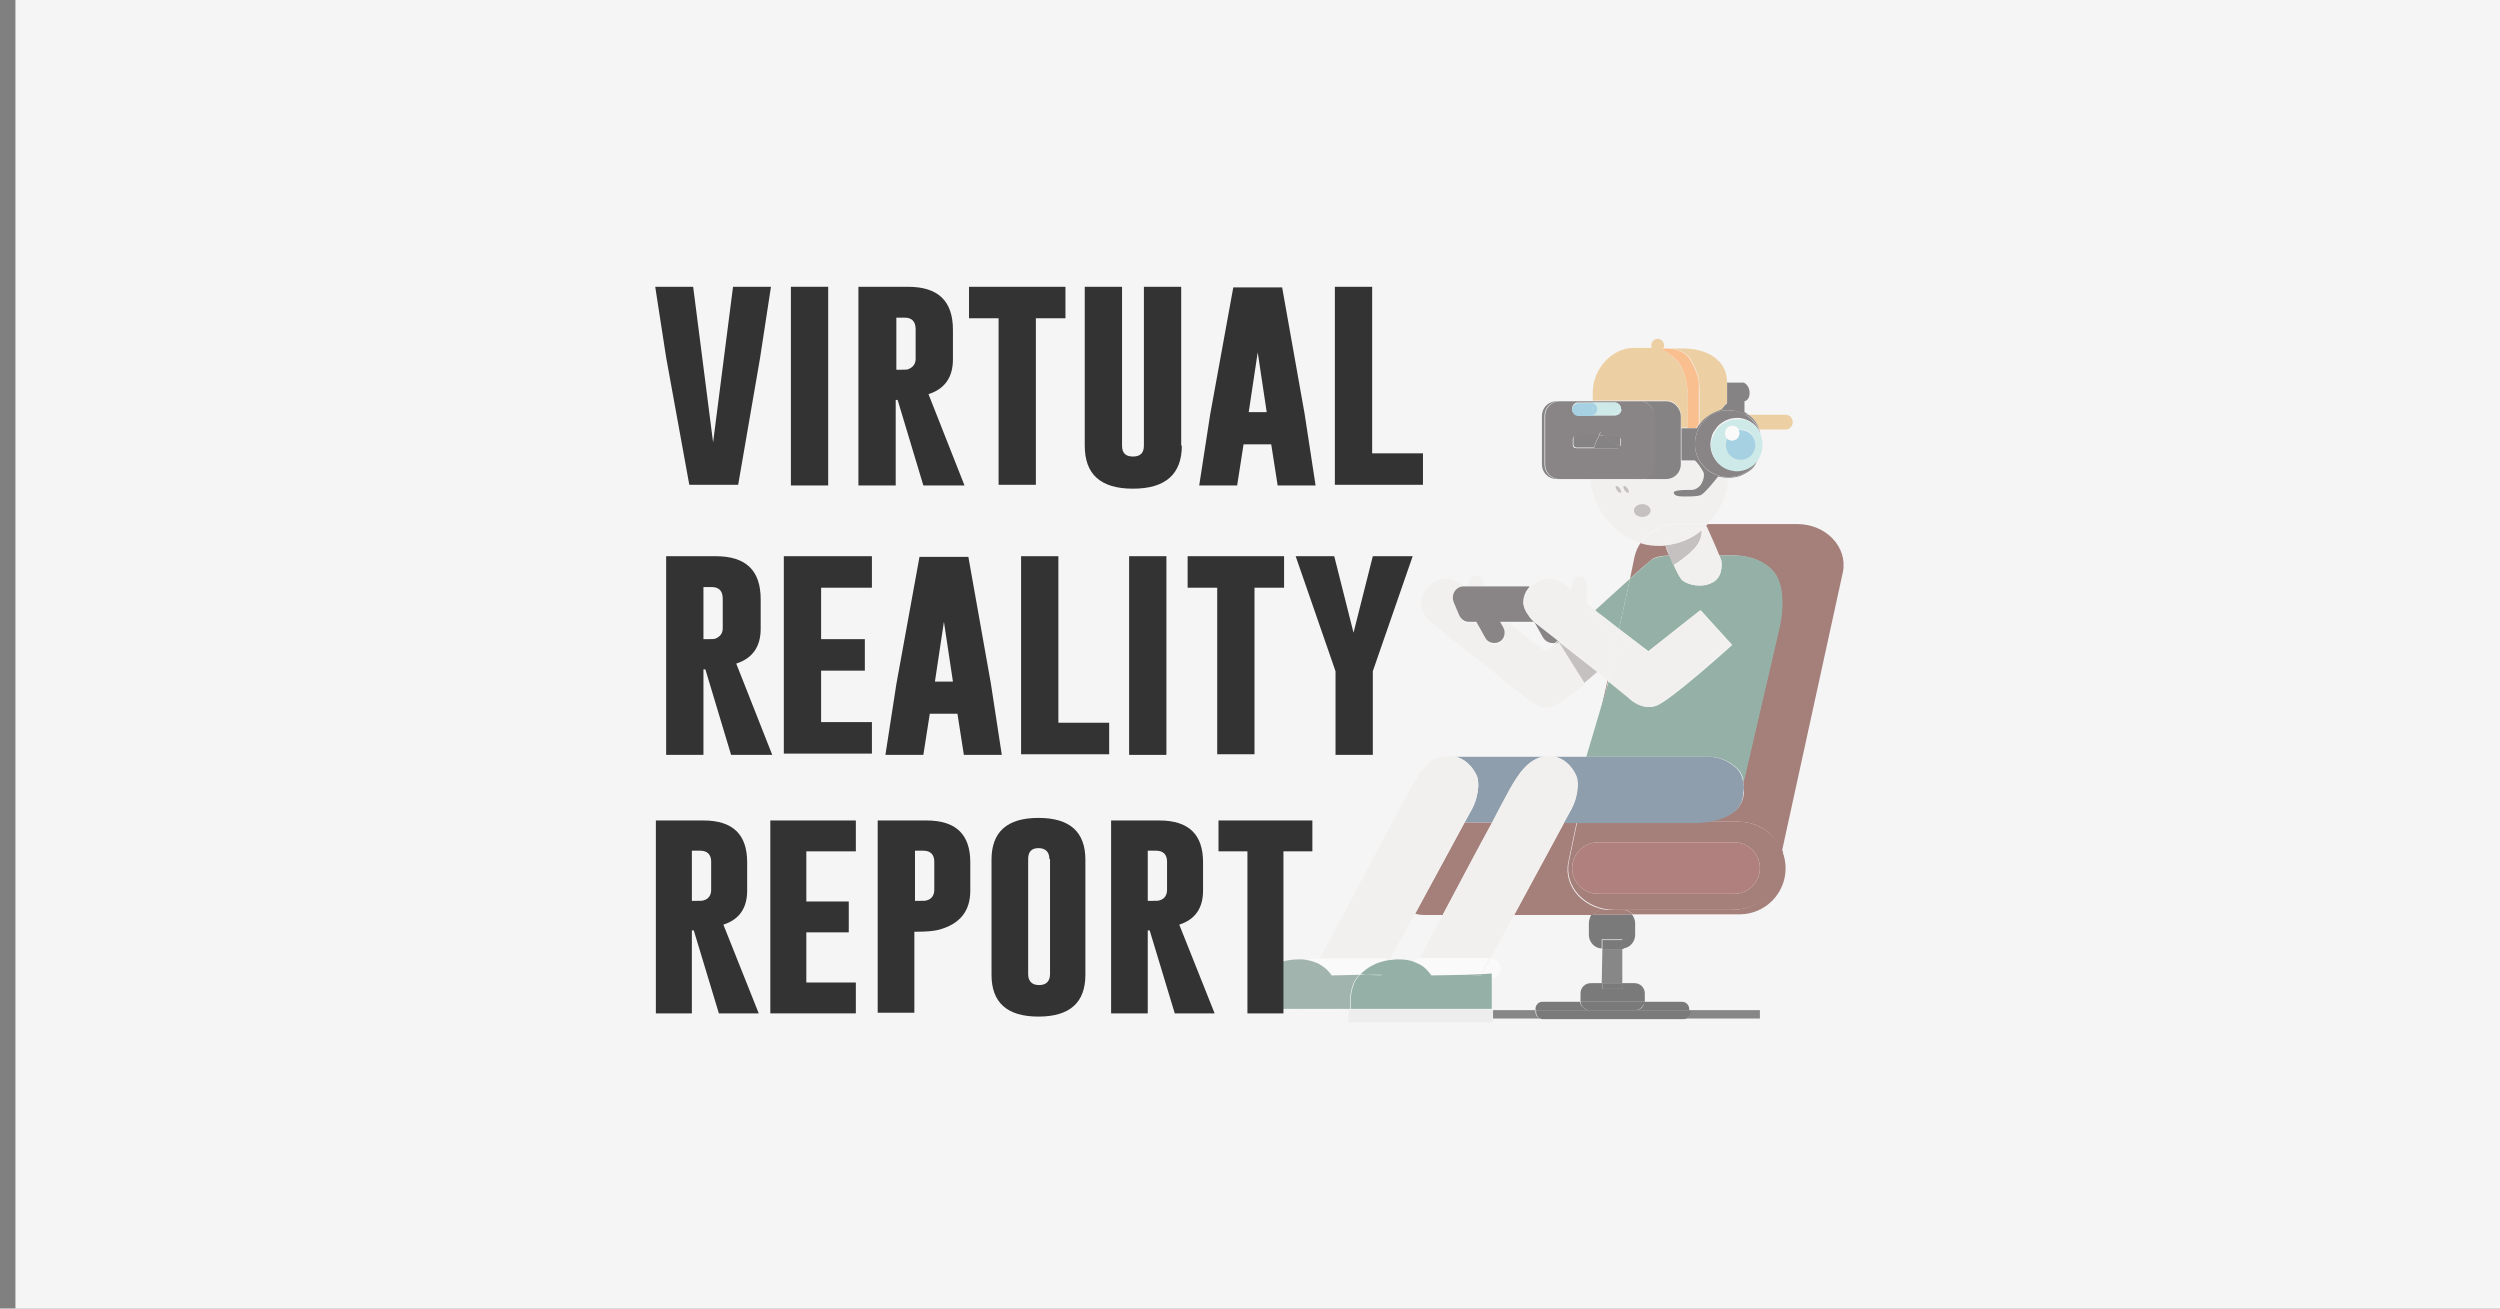 <?xml version="1.0" encoding="utf-8"?>
<!-- Generator: Adobe Illustrator 22.1.0, SVG Export Plug-In . SVG Version: 6.00 Build 0)  -->
<svg version="1.1" xmlns="http://www.w3.org/2000/svg" xmlns:xlink="http://www.w3.org/1999/xlink" x="0px" y="0px"
	 viewBox="0 0 388.8 203.5" style="enable-background:new 0 0 388.8 203.5;" xml:space="preserve">
<rect x="0" y="0" width="388.8" height="203.5" fill="#808080" stroke="none"/>
<style type="text/css">
	.st0{fill:#242628;}
	.st1{fill:none;}
	.st2{fill:#FAFAFA;}
	.st3{fill:#FFFFFF;}
	.st4{clip-path:url(#SVGID_2_);}
	.st5{clip-path:url(#SVGID_4_);fill:#EBEBEB;}
	.st6{clip-path:url(#SVGID_6_);}
	.st7{clip-path:url(#SVGID_8_);fill:#F5F5F5;}
	.st8{clip-path:url(#SVGID_10_);}
	.st9{clip-path:url(#SVGID_12_);fill:#F5F5F5;}
	.st10{clip-path:url(#SVGID_14_);}
	.st11{clip-path:url(#SVGID_16_);fill:#F5F5F5;}
	.st12{clip-path:url(#SVGID_18_);}
	.st13{clip-path:url(#SVGID_20_);fill:#F5F5F5;}
	.st14{clip-path:url(#SVGID_22_);}
	.st15{clip-path:url(#SVGID_24_);fill:#F5F5F5;}
	.st16{clip-path:url(#SVGID_26_);}
	.st17{clip-path:url(#SVGID_28_);enable-background:new    ;}
	.st18{clip-path:url(#SVGID_30_);}
	.st19{clip-path:url(#SVGID_32_);fill:#573F35;}
	.st20{opacity:9.750000e-02;clip-path:url(#SVGID_34_);enable-background:new    ;}
	.st21{clip-path:url(#SVGID_36_);}
	.st22{clip-path:url(#SVGID_38_);}
	.st23{clip-path:url(#SVGID_42_);}
	.st24{clip-path:url(#SVGID_44_);fill:#C0ABA2;}
	.st25{clip-path:url(#SVGID_46_);}
	.st26{clip-path:url(#SVGID_48_);enable-background:new    ;}
	.st27{clip-path:url(#SVGID_50_);}
	.st28{clip-path:url(#SVGID_52_);fill:#573F35;}
	.st29{opacity:9.750000e-02;clip-path:url(#SVGID_54_);enable-background:new    ;}
	.st30{clip-path:url(#SVGID_56_);}
	.st31{clip-path:url(#SVGID_58_);}
	.st32{clip-path:url(#SVGID_62_);}
	.st33{clip-path:url(#SVGID_64_);fill:#C0ABA2;}
	.st34{fill:#004598;}
	.st35{fill:#63AA98;}
	.st36{fill:#FFFFFF;stroke:#333333;stroke-width:0.582;stroke-miterlimit:10;}
	.st37{fill:none;stroke:#333333;stroke-width:1.177;stroke-linecap:round;stroke-linejoin:round;stroke-miterlimit:10;}
	.st38{fill:none;stroke:#333333;stroke-width:0.708;stroke-linecap:round;stroke-linejoin:round;}
	.st39{fill:none;stroke:#333333;stroke-width:0.354;stroke-linecap:round;stroke-linejoin:round;stroke-miterlimit:10;}
	.st40{fill:none;stroke:#333333;stroke-width:0.708;stroke-linecap:round;stroke-linejoin:round;stroke-miterlimit:10;}
	.st41{fill:none;stroke:#333333;stroke-width:0.177;stroke-linecap:round;stroke-linejoin:round;stroke-miterlimit:10;}
	.st42{fill:none;stroke:#333333;stroke-width:0.257;stroke-linecap:round;stroke-linejoin:round;stroke-miterlimit:10;}
	.st43{fill:#333333;}
	
		.st44{clip-path:url(#SVGID_66_);fill:none;stroke:#333333;stroke-width:0.258;stroke-linecap:round;stroke-linejoin:round;stroke-miterlimit:10;}
	
		.st45{clip-path:url(#SVGID_68_);fill:none;stroke:#333333;stroke-width:0.258;stroke-linecap:round;stroke-linejoin:round;stroke-miterlimit:10;}
	.st46{fill:#1A4698;}
	.st47{clip-path:url(#SVGID_70_);}
	.st48{clip-path:url(#SVGID_72_);enable-background:new    ;}
	.st49{clip-path:url(#SVGID_74_);}
	.st50{clip-path:url(#SVGID_76_);fill:#EADCD7;}
	.st51{opacity:9.750000e-02;clip-path:url(#SVGID_78_);enable-background:new    ;}
	.st52{clip-path:url(#SVGID_80_);}
	.st53{clip-path:url(#SVGID_82_);}
	.st54{clip-path:url(#SVGID_86_);}
	.st55{clip-path:url(#SVGID_88_);fill:#957C71;}
	.st56{fill:#F5F5F5;}
	.st57{fill:#FF5058;}
	.st58{fill:#1AA6C8;}
	.st59{fill:#F7CF6B;}
	.st60{fill:#DC3A65;}
	.st61{fill:#189358;}
	.st62{fill:#DD3B65;}
	.st63{fill:#FFFFFF;stroke:#000000;stroke-width:0.523;stroke-miterlimit:10;}
	.st64{fill:#1A1A1A;}
	.st65{fill:#560B01;}
	.st66{fill:#6A0B08;}
	.st67{fill:#366D59;}
	.st68{fill:#284763;}
	.st69{fill:#EEECE9;}
	.st70{fill:#958E8B;}
	.st71{fill:#161113;}
	.st72{fill:#1D1619;}
	.st73{fill:#E6AA54;}
	.st74{fill:#FE8A29;}
	.st75{fill:#4D7465;}
	.st76{fill:#A6DDDB;}
	.st77{fill:#55AED0;}
	.st78{fill:none;stroke:#333333;stroke-width:1.861;stroke-linecap:round;stroke-linejoin:round;stroke-miterlimit:10;}
	.st79{fill:#FFFFFF;stroke:#333333;stroke-width:2;stroke-miterlimit:10;}
	.st80{fill:none;stroke:#333333;stroke-width:0.56;stroke-linecap:round;stroke-linejoin:round;stroke-miterlimit:10;}
	.st81{fill:none;stroke:#333333;stroke-width:1.119;stroke-linecap:round;stroke-linejoin:round;stroke-miterlimit:10;}
	.st82{fill:none;stroke:#333333;stroke-width:0.407;stroke-linecap:round;stroke-linejoin:round;stroke-miterlimit:10;}
	
		.st83{clip-path:url(#SVGID_94_);fill:none;stroke:#333333;stroke-width:0.409;stroke-linecap:round;stroke-linejoin:round;stroke-miterlimit:10;}
	
		.st84{clip-path:url(#SVGID_96_);fill:none;stroke:#333333;stroke-width:0.409;stroke-linecap:round;stroke-linejoin:round;stroke-miterlimit:10;}
	.st85{fill:#242628;stroke:#333333;stroke-linecap:round;stroke-miterlimit:10;}
	.st86{fill:#76D0D1;stroke:#FAFAFA;stroke-width:7;stroke-miterlimit:10;}
	.st87{fill:#F70000;}
	.st88{opacity:0.5;}
	.st89{fill:#E5E5E5;}
	.st90{fill:#957C71;}
	.st91{fill:#EB6B36;}
	.st92{fill:#EC9369;}
	.st93{fill:#4F7645;}
	.st94{fill:#AD8454;}
	.st95{fill:#7E5426;}
	.st96{fill:#FFFFFF;stroke:#000000;stroke-width:0.553;stroke-miterlimit:10;}
	.st97{fill:#CE3556;}
	.st98{fill:#4FA9BB;}
	.st99{fill:#F1BD5A;}
	.st100{clip-path:url(#SVGID_100_);}
	.st101{clip-path:url(#SVGID_102_);}
	.st102{clip-path:url(#SVGID_104_);fill:#957C71;}
	.st103{clip-path:url(#SVGID_100_);fill:#957C71;}
	.st104{clip-path:url(#SVGID_106_);}
	.st105{clip-path:url(#SVGID_108_);}
	.st106{clip-path:url(#SVGID_110_);fill:#603F33;}
	.st107{clip-path:url(#SVGID_106_);fill:#603F33;}
	.st108{fill:#EA5D4E;}
	.st109{fill:#F9918A;}
	.st110{fill:#020202;}
	.st111{fill:#DB9B2C;}
	.st112{fill:#E5BB53;}
	.st113{fill:#F4D983;}
	.st114{fill:#E9BE5D;}
	.st115{clip-path:url(#SVGID_112_);}
	.st116{clip-path:url(#SVGID_114_);}
	.st117{clip-path:url(#SVGID_116_);}
	.st118{clip-path:url(#SVGID_118_);enable-background:new    ;}
	.st119{clip-path:url(#SVGID_120_);}
	.st120{clip-path:url(#SVGID_122_);fill:#EADCD7;}
	.st121{opacity:9.750000e-02;clip-path:url(#SVGID_124_);enable-background:new    ;}
	.st122{clip-path:url(#SVGID_126_);}
	.st123{clip-path:url(#SVGID_128_);}
	.st124{clip-path:url(#SVGID_132_);}
	.st125{clip-path:url(#SVGID_134_);fill:#957C71;}
</style>
<g id="레이어_2">
	<rect x="2.4" y="-7.6" class="st56" width="388.8" height="218.7"/>
</g>
<g id="레이어_1">
	<g>
		<g class="st88">
			<polyline class="st89" points="210.8,157.5 210.8,157 210.1,157 209.7,157 209.7,157.7 209.7,159 210.8,159 232.2,159 
				232.2,158.4 232.2,157.1 231.9,157.1 231.9,157 216.4,157 210.8,157 210.8,157.5 216.4,157.6 			"/>
			<path class="st1" d="M217.5,149.3c0.9,0,1.6,0.1,2.3,0.3c0.3-0.3,0.7-0.5,1.1-0.5h0c0.9-1.6,2.1-4,3.6-6.8h-2.5
				c-0.6,0-1.2-0.1-1.8-0.2l-4,7.3c0,0,0,0,0,0C216.6,149.3,217,149.3,217.5,149.3z"/>
			<path class="st1" d="M231.8,149.1h0.1c0.8,0,1.5,0.7,1.5,1.5c0,0.8-0.7,1.5-1.5,1.5v4.9h0.2v0.1h6.6v-0.2c0-0.6,0.5-1.1,1.1-1.1
				h5.9c0-0.1,0-0.2,0-0.3v-1c0-0.9,0.7-1.6,1.6-1.6h1.8v-5.3c-1.1,0-2-1-2-2.1v-1.8c0-0.5,0.2-1,0.5-1.4h-12.2L231.8,149.1z"/>
			<path class="st1" d="M240.1,99.3l-1.4-2.5h-4.1l5.8,4.4l1.5-1.2C241.2,100.2,240.4,100,240.1,99.3z"/>
			<path class="st64" d="M261.7,158.4h12v-1.3h-10.9v0.3C262.8,158,262.3,158.4,261.7,158.4z"/>
			<path class="st64" d="M238.8,157.4v-0.3h-6.6v1.3h7.7C239.3,158.4,238.8,158,238.8,157.4z"/>
			<path d="M254.5,157.1h8.2v-0.2c0-0.6-0.5-1.1-1.1-1.1h-5.9C255.7,156.5,255.2,157,254.5,157.1z"/>
			<path d="M238.8,156.9v0.2h8.2c-0.6-0.1-1.1-0.6-1.3-1.3h-5.9C239.3,155.8,238.8,156.3,238.8,156.9z"/>
			<path d="M254.2,157.1h-6.8c-0.1,0-0.2,0-0.3,0h-8.2v0.3c0,0.6,0.5,1.1,1.1,1.1h21.8c0.6,0,1.1-0.5,1.1-1.1v-0.3h-8.2
				C254.4,157.1,254.3,157.1,254.2,157.1z"/>
			<path class="st64" d="M249.2,147.6C249.2,147.6,249.2,147.6,249.2,147.6l-0.1,5.3h3.2v-5.3c0,0,0,0-0.1,0H249.2z"/>
			<path d="M249.2,153.8v-0.9h-1.8c-0.9,0-1.6,0.7-1.6,1.6v1c0,0.1,0,0.2,0,0.3h10c0-0.1,0-0.2,0-0.3v-1c0-0.9-0.7-1.6-1.6-1.6h-1.8
				v0.9H249.2z"/>
			<path d="M247,157.1h7.5c0.6-0.1,1.1-0.6,1.3-1.3h-10C245.9,156.5,246.4,157,247,157.1z"/>
			<path d="M254.2,157.1c0.1,0,0.2,0,0.3,0H247c0.1,0,0.2,0,0.3,0H254.2z"/>
			<rect x="249.2" y="152.9" width="3.2" height="0.9"/>
			<path d="M247.1,143.6v1.8c0,1.1,0.9,2.1,2,2.1v-1.4h3.2v1.4c1.1,0,2-1,2-2.1v-1.8c0-0.5-0.2-1-0.5-1.4h-6.3
				C247.3,142.6,247.1,143.1,247.1,143.6z"/>
			<path d="M249.2,146.2v1.4c0,0,0,0,0.1,0h3.1c0,0,0,0,0.1,0v-1.4H249.2z"/>
			<path class="st65" d="M259.6,86.4c-0.3-0.6-0.5-1.2-0.6-1.6c-0.3,0-0.6,0-0.9,0c-1,0-2-0.2-2.9-0.4c-0.5,0.6-0.8,1.4-1,2.2
				l-0.7,3.4c1.5-1.4,2.9-2.6,3.3-2.9C257.4,86.5,258.9,86.4,259.6,86.4z"/>
			<path class="st65" d="M271.1,121.6c0.1,0.4,0.1,0.9,0.1,1.5c0,4.8-7.2,4.7-7.2,4.7h6.4c3.1,0,5.7,1.9,6.7,4.7l9.5-43.5
				c0.8-3.9-2.6-7.5-7.1-7.5h-13.9c-0.1,0.1-0.2,0.2-0.3,0.3c0.4,0.9,1.4,3.3,2,4.6l1.5,0c0,0,4.1-0.4,6.7,2.2
				c2.7,2.7,1.2,8.9,1.2,8.9"/>
			<polygon class="st65" points="250.1,105.8 250,105.8 247.4,117.6 247.7,117.6 			"/>
			<path class="st65" d="M235.5,142.3h12.2c0.4-0.5,1-0.7,1.6-0.7h1.7c-4.5,0-7.9-3.6-7.1-7.5l1.3-6.2h-1.9L235.5,142.3z"/>
			<path class="st65" d="M224.4,142.3c2.5-4.7,5.5-10.4,7.7-14.4h-4.3l-7.7,14.2c0.6,0.2,1.2,0.2,1.8,0.2H224.4z"/>
			<path class="st65" d="M269.3,141.5h-16.9c0.6,0,1.2,0.3,1.6,0.7h16.5c4,0,7.2-3.2,7.2-7.2v0c0-0.9-0.2-1.8-0.5-2.6l-0.8,3.9
				C275.7,139.4,272.7,141.5,269.3,141.5z"/>
			<path class="st65" d="M252.3,141.5H251h-1.7c-0.6,0-1.2,0.3-1.6,0.7h6.3C253.5,141.8,253,141.5,252.3,141.5z"/>
			<path class="st65" d="M270.5,127.8h-6.4h-18.8l-1.3,6.2c-0.8,3.9,2.6,7.5,7.1,7.5h1.4h16.9c3.5,0,6.5-2.2,7.1-5.1l0.8-3.9
				C276.2,129.8,273.5,127.8,270.5,127.8z M269.7,139h-21.2c-2.2,0-4-1.8-4-4c0-2.2,1.8-4,4-4h21.2c2.2,0,4,1.8,4,4
				C273.7,137.2,271.9,139,269.7,139z"/>
			<path class="st66" d="M269.7,131h-21.2c-2.2,0-4,1.8-4,4c0,2.2,1.8,4,4,4h21.2c2.2,0,4-1.8,4-4C273.7,132.8,271.9,131,269.7,131z
				"/>
			<path class="st67" d="M249.6,96.1l2.2,1.7l1.7-7.8c-1.9,1.7-4.2,3.8-5.4,4.9l0.2,0.2"/>
			<path class="st67" d="M276.8,97.5c0,0,1.5-6.2-1.2-8.9c-2.7-2.7-6.7-2.2-6.7-2.2l-1.5,0c0.2,0.4,0.3,0.7,0.3,0.8
				c0.1,0.6,0.2,2.6-1.4,3.4c-1.6,0.8-3.6,0.4-4.6-0.3c-0.5-0.4-1.4-2.3-2-3.9c-0.8,0-2.2,0.2-2.9,0.7c-0.4,0.3-1.7,1.5-3.3,2.9
				l-1.7,7.8l4.6,3.5l8.1-6.4l4.9,5.4c0,0-9.7,8.8-11.9,9.5c-2.2,0.7-4.1-1.3-4.1-1.3l-3.2-2.6l-3.5,11.8h19c1.2,0,2.3,0.3,3.3,0.9
				c0.9,0.6,1.9,1.2,2.2,3"/>
			<g>
				<path class="st68" d="M229.6,120.5c0.3,0.5,0.3,1.2,0.3,1.9c-0.1,1.2-0.4,2.4-1,3.5l-1.1,2h4.3c1.4-2.6,2.4-4.5,2.7-5.1
					c1.3-2.4,2.8-4.7,5.4-5.1h-14.1C227.8,117.9,229,119.3,229.6,120.5z"/>
				<path class="st68" d="M271.1,121.6c-0.3-1.8-1.3-2.4-2.2-3c-1-0.6-2.1-0.9-3.3-0.9h-18h-0.2h-5.9c1.8,0.3,2.9,1.6,3.5,2.9
					c0.3,0.5,0.3,1.2,0.3,1.9c-0.1,1.2-0.4,2.4-1,3.5l-1.1,2h1.9h18.8c0,0,7.2,0,7.2-4.7C271.3,122.5,271.2,122.1,271.1,121.6z"/>
			</g>
			<path class="st69" d="M240.2,117.6h1.4C241.1,117.6,240.7,117.6,240.2,117.6z"/>
			<path class="st69" d="M245.1,120.5c-0.6-1.3-1.8-2.6-3.5-2.9h-1.4c-2.5,0.4-4,2.7-5.4,5.1c-0.3,0.6-1.4,2.5-2.7,5.1
				c-2.2,4-5.2,9.7-7.7,14.4c-1.5,2.7-2.7,5.2-3.6,6.8h11l3.7-6.8l7.8-14.4l1.1-2c0.6-1.1,0.9-2.2,1-3.5
				C245.4,121.8,245.4,121.1,245.1,120.5z"/>
			<path class="st69" d="M224.7,117.6h1.4C225.6,117.6,225.2,117.6,224.7,117.6z"/>
			<path class="st69" d="M229.6,120.5c-0.6-1.3-1.8-2.6-3.5-2.9h-1.4c-0.3,0-0.7,0.1-1,0.2c-2,0.7-3.2,2.8-4.4,4.9
				c-1.1,2-10.7,20.1-14,26.3h9.9c0.3,0,0.6,0.1,0.9,0.3l4-7.3l7.7-14.2l1.1-2c0.6-1.1,0.9-2.2,1-3.5
				C229.9,121.8,229.9,121.1,229.6,120.5z"/>
			<path class="st3" d="M231.9,151.5v0.6c0.8,0,1.5-0.7,1.5-1.5c0-0.8-0.7-1.5-1.5-1.5h-0.1l-1.3,2.5L231.9,151.5z"/>
			<path class="st3" d="M228,151.6l-5.6-0.3c0.2,0.3,0.3,0.4,0.3,0.4L228,151.6z"/>
			<path class="st3" d="M220.8,149.1L220.8,149.1c-0.4,0-0.8,0.2-1.1,0.5c0.3,0.1,0.5,0.2,0.7,0.3
				C220.6,149.6,220.7,149.3,220.8,149.1z"/>
			<path class="st3" d="M220.4,149.8c1,0.4,1.6,1.1,1.9,1.5l5.6,0.3l2.4-0.1l1.3-2.5h-11C220.7,149.3,220.6,149.6,220.4,149.8z"/>
			<path class="st3" d="M205.3,149.1h-1.2c-0.3,0-0.6,0.1-0.9,0.3c0.7,0.1,1.2,0.3,1.7,0.5C205.1,149.6,205.2,149.3,205.3,149.1z"/>
			<path class="st3" d="M216.1,149.4L216.1,149.4C216.1,149.4,216.1,149.4,216.1,149.4C216.1,149.4,216.1,149.4,216.1,149.4z"/>
			<path class="st3" d="M206.8,151.3c0.2,0.3,0.3,0.4,0.3,0.4l4.4-0.1c0,0,0-0.1,0.1-0.1L206.8,151.3z"/>
			<path class="st3" d="M206.8,151.3l4.8,0.3c1-1,2.5-1.9,4.5-2.2l0,0c-0.3-0.2-0.6-0.3-0.9-0.3h-9.9c-0.1,0.3-0.3,0.5-0.4,0.7
				C205.9,150.3,206.5,150.9,206.8,151.3z"/>
			<path class="st69" d="M248.4,104.5l-2,1.6C247.1,105.6,247.8,105.1,248.4,104.5z"/>
			<path class="st69" d="M242.3,99.9c-0.1,0.1-0.3,0.1-0.4,0.2l-1.5,1.2l-5.8-4.4h-1.2l0.5,0.9c0.4,0.8,0.2,1.8-0.6,2.2h0
				c-0.8,0.4-1.8,0.2-2.2-0.6l-1.4-2.5h-1.2c-0.7,0-1.3-0.4-1.5-1.1l-0.8-1.9c-0.5-1.2,0.3-2.5,1.5-2.5h0.2l-0.6-0.5
				c-0.6-0.5-1.3-0.8-2-0.9c-0.2,0-0.5,0-0.7,0c-0.9,0.1-1.8,0.6-2.4,1.2c-0.6,0.6-1.4,1.6-1.2,3.1c0.1,0.6,0.5,1.3,0.9,1.8
				c0.3,0.4,0.6,0.7,1,1l14.5,11.5c0,0,1.9,2,4.1,1.3c0.9-0.3,2.8-1.8,5-3.5l-3.9-6.4l6,4.7l0,0l-6-4.7
				C242.4,99.8,242.4,99.9,242.3,99.9z"/>
			<path class="st69" d="M229.6,89.5c-1,0-1.2,1.1-1.2,1.7h2.4C230.7,90.8,230.6,89.5,229.6,89.5z"/>
			<path class="st70" d="M246.4,106.2L246.4,106.2C246.4,106.2,246.4,106.2,246.4,106.2L246.4,106.2z"/>
			<path class="st70" d="M248.4,104.5L248.4,104.5C248.4,104.5,248.4,104.5,248.4,104.5L248.4,104.5z"/>
			<path class="st70" d="M246.4,106.2C246.4,106.2,246.4,106.2,246.4,106.2l2-1.7c0,0,0,0,0,0l-6-4.7L246.4,106.2z"/>
			<path class="st71" d="M237.9,91.3C237.9,91.3,237.9,91.3,237.9,91.3l-7.2,0c0,0,0,0,0,0H237.9z"/>
			<path class="st71" d="M227.9,91.3h0.4c0,0,0,0,0,0h-0.5L227.9,91.3C227.9,91.3,227.9,91.3,227.9,91.3z"/>
			<path class="st71" d="M230.8,91.3C230.7,91.3,230.7,91.3,230.8,91.3l-2.4,0c0,0,0,0,0,0H230.8z"/>
			<path class="st71" d="M241.9,100.1c0.1,0,0.3-0.1,0.4-0.2c0.1,0,0.1-0.1,0.2-0.1l-0.1-0.1L241.9,100.1z"/>
			<path class="st72" d="M238.8,96.8c-0.4-0.3-0.7-0.6-1-1c-0.2-0.3-0.5-0.6-0.6-1c-0.1-0.3-0.2-0.5-0.3-0.8c-0.1-1.3,0.5-2.2,1-2.8
				h-7.2h-2.4h-0.4c0,0-0.1,0-0.1,0l0,0h-0.2c-1.2,0-2,1.3-1.5,2.5l0.8,1.9c0.3,0.7,0.9,1.1,1.5,1.1h1.2l1.4,2.5
				c0.4,0.8,1.5,1,2.2,0.6l0,0c0.8-0.4,1-1.5,0.6-2.2l-0.5-0.9h1.2h4.1l1.4,2.5c0.4,0.6,1.1,0.9,1.8,0.8l0.5-0.4L238.8,96.8z"/>
			<path class="st69" d="M259,84.8C259,84.8,259,84.8,259,84.8c0.1,0.4,0.3,0.9,0.6,1.6c0,0,0,0,0,0L259,84.8z"/>
			<path class="st70" d="M259,84.8l0.6,1.6l0.6,1.5c0,0,0.8-0.4,2.1-1.5c0.3-0.2,0.6-0.5,0.9-0.8c1.3-1.2,1.5-2.5,1.4-3.1
				C263.1,83.8,261.1,84.6,259,84.8z"/>
			<path class="st69" d="M259,84.8c-0.1-0.3-0.2-0.5-0.2-0.5l6.5-2.8h-4c-2.6,0-4.8,1.2-6.1,3c0.9,0.3,1.9,0.4,2.9,0.4
				C258.4,84.9,258.7,84.9,259,84.8z"/>
			<path class="st69" d="M258.8,84.3c0,0,0.1,0.2,0.2,0.5c0,0,0,0,0,0L258.8,84.3z"/>
			<path class="st69" d="M258.8,84.3l5.8-2.3c0,0,0,0.1,0,0.4c0.3-0.2,0.5-0.4,0.7-0.7c-0.1-0.2-0.1-0.3-0.1-0.3L258.8,84.3z"/>
			<g>
				<path class="st69" d="M260.2,87.9L260.2,87.9C260.2,87.9,260.2,87.9,260.2,87.9L260.2,87.9z"/>
				<path class="st69" d="M267.4,86.4c-0.5-1.3-1.6-3.7-2-4.6c-0.2,0.2-0.5,0.5-0.7,0.7c0,0.6-0.2,1.9-1.4,3.1
					c-0.3,0.3-0.6,0.6-0.9,0.8c-1.3,1-2.1,1.5-2.1,1.5c0.5,1.1,1,2.1,1.4,2.4c0.9,0.7,3,1.2,4.6,0.3c1.6-0.8,1.5-2.8,1.4-3.4
					C267.6,87.1,267.5,86.8,267.4,86.4z"/>
				<path class="st69" d="M268.8,74.4c-1.1,0-1.7-0.2-1.7-0.2s-2,2.6-2.7,2.9s-3.1,0.2-3.1,0.2s-1.1-0.1-1.1-0.6
					c0-0.6,2.8-0.4,2.8-0.4s0.8,0,1.4-0.8c0.6-0.8,0.7-1.6,0.4-2c-0.2-0.4-1.1-1.8-1.4-1.8c-0.3,0-2,0-2,0v0.5c0,1.3-1,2.3-2.3,2.3
					h-4.1h-7.7c0.5,4.8,3.6,8.7,7.8,9.9c1.3-1.8,3.6-3,6.1-3h4c0,0,0.1,0.1,0.1,0.3c0.1-0.1,0.2-0.2,0.3-0.3
					C267.4,79.6,268.6,77.2,268.8,74.4z M252.1,76.5c-0.1,0.1-0.4,0-0.6-0.3c-0.2-0.3-0.3-0.5-0.2-0.7c0.1-0.1,0.4,0,0.6,0.3
					C252.1,76.1,252.2,76.4,252.1,76.5z M253.4,76.5c-0.1,0.1-0.4,0-0.6-0.3c-0.2-0.3-0.3-0.5-0.2-0.7c0.1-0.1,0.4,0,0.6,0.3
					S253.5,76.4,253.4,76.5z M255.4,80.4c-0.7,0-1.3-0.4-1.3-1c0-0.6,0.6-1,1.3-1s1.3,0.4,1.3,1C256.8,79.9,256.2,80.4,255.4,80.4z"
					/>
				<path class="st69" d="M258.8,84.3l0.2,0.5c2.1-0.2,4.1-1.1,5.7-2.4c0-0.2,0-0.4,0-0.4L258.8,84.3z"/>
			</g>
			<g>
				<path class="st73" d="M277.7,64.5h-5.8c0.6,0.4,1.4,1.2,1.7,2.3h4.1c0.6,0,1.1-0.5,1.1-1.1v-0.1C278.8,65,278.3,64.5,277.7,64.5
					z"/>
				<path class="st73" d="M262.4,60.3c-0.3-2.4-1.1-3.9-2.2-4.8c-0.7-0.5-1.3-0.9-1.7-1.1c0,0,0.1-0.1,0.2-0.3
					c0.1-0.1,0.1-0.3,0.1-0.4c0-0.5-0.4-1-1-1c-0.5,0-1,0.4-1,1c0,0.2,0,0.3,0.1,0.4h-2.8c-3.5,0-6.4,3.4-6.4,6.9v1.3h6.6h0.7h4.1
					c1.3,0,2.3,1,2.3,2.3v1.9h1c0-0.7,0.1-2.3,0.1-3.9C262.5,61.9,262.5,61,262.4,60.3z"/>
				<path class="st73" d="M261.9,54.2h-2.3c1.2,0.1,2.7,0.5,3.4,1.8c1.2,2.2,1.3,3.2,1.3,4.5c0,0.6,0,2.1,0,3.3c0,0.9,0,1.8,0,2.2
					c0.3-0.4,0.7-0.8,1.2-1.2c0,0,0,0,0,0c1-0.7,2.2-1.1,2.2-1.1l0.9-1.1v-3.2C268.6,56,265.4,54.2,261.9,54.2z"/>
			</g>
			<path class="st74" d="M262.9,56c-0.7-1.3-2.2-1.7-3.4-1.8h-0.9c-0.1,0.1-0.1,0.1-0.1,0.2c0.4,0.2,1,0.6,1.7,1.1
				c1.1,0.8,1.9,2.4,2.2,4.8c0.1,0.7,0.1,1.6,0.1,2.4c0,1.6-0.1,3.1-0.1,3.9h1.4c0,0,0.1-0.3,0.4-0.6c0-0.5,0-1.3,0-2.2
				c0-1.3,0-2.7,0-3.3C264.3,59.2,264.1,58.2,262.9,56z"/>
			<ellipse class="st70" cx="255.4" cy="79.4" rx="1.3" ry="1"/>
			<path class="st75" d="M207.1,151.7c0,0-0.1-0.2-0.3-0.4c-0.3-0.4-0.9-1-1.9-1.5c-0.5-0.2-1-0.4-1.7-0.5c-0.4-0.1-0.8-0.1-1.3-0.1
				c-4,0.1-6.3,2.1-7,4c-0.5,1.3-0.5,2.9-0.4,3.7h15.1h0.4c-0.1-0.8-0.1-2.4,0.4-3.7c0.1-0.4,0.3-0.7,0.6-1.1
				c0.1-0.2,0.3-0.3,0.4-0.5L207.1,151.7z"/>
			<path class="st56" d="M194.6,157.5c0,0,0-0.2-0.1-0.5h0v2h15.2v-1.3L194.6,157.5z"/>
			<path class="st56" d="M209.7,157.7V157h-15.1c0,0.3,0.1,0.5,0.1,0.5L209.7,157.7z"/>
			<polygon class="st67" points="230.4,151.5 228,151.6 230.3,151.7 			"/>
			<path class="st67" d="M211.6,151.6C211.6,151.6,211.6,151.6,211.6,151.6l0.9,0.1L211.6,151.6z"/>
			<g>
				<path class="st67" d="M230.4,151.5l-0.1,0.2l-2.3-0.1l-5.4,0.1c0,0-0.1-0.2-0.3-0.4c-0.3-0.4-0.9-1.1-1.9-1.5
					c-0.2-0.1-0.5-0.2-0.7-0.3c-0.6-0.2-1.4-0.3-2.3-0.3c-0.5,0-0.9,0.1-1.3,0.1c0,0,0,0,0,0c-2.1,0.3-3.5,1.2-4.5,2.2l0.9,0.1
					l2.4-0.1l-0.1,0.2l-2.3-0.1l-1,0c-0.2,0.2-0.3,0.3-0.4,0.5c-0.3,0.4-0.5,0.7-0.6,1.1c-0.5,1.3-0.5,2.9-0.4,3.7h0.7h5.6h15.6
					v-4.9v-0.6L230.4,151.5z"/>
			</g>
			<polygon class="st67" points="214.8,151.7 214.9,151.5 212.5,151.6 			"/>
			<rect x="231.9" y="157" class="st3" width="0.2" height="0.1"/>
			<path class="st69" d="M248.4,104.5l1.6,1.3l0.7-3.2C250,103.2,249.2,103.8,248.4,104.5z"/>
			<path class="st69" d="M250.8,102.5C250.7,102.5,250.7,102.5,250.8,102.5l-0.7,3.3l0.1,0.1L250.8,102.5z"/>
			<polygon class="st69" points="251.7,97.8 249.6,96.1 251.6,98.3 			"/>
			<path class="st69" d="M247.3,95.8l0.9-0.7l-0.2-0.2c-0.5,0.5-0.9,0.8-0.9,0.8L247.3,95.8z"/>
			<path class="st69" d="M251.4,99.4l-0.7,3.2c0,0,0,0,0,0L251.4,99.4L251.4,99.4z"/>
			<polygon class="st69" points="249.6,96.1 248.2,95.1 247.3,95.8 251.4,99.4 251.6,98.3 			"/>
			<path class="st69" d="M251.6,98.3l-0.2,1l0,0l-0.6,3.2c1.5-1.3,2.6-2.3,2.6-2.3L251.6,98.3z"/>
			<path class="st69" d="M242.5,99.8c0.2-0.2,0.3-0.3,0.5-0.5l-0.6,0.5L242.5,99.8z"/>
			<g>
				<path class="st69" d="M264.4,94.9l-8.1,6.4l-4.6-3.5l-0.1,0.6l1.7,1.9c0,0-1.1,1-2.6,2.3l-0.7,3.3l3.2,2.6c0,0,1.9,2,4.1,1.3
					c2.2-0.7,11.9-9.5,11.9-9.5L264.4,94.9z"/>
				<path class="st69" d="M251.4,99.4l-4.1-3.6l-0.1-0.1c0,0,0.3-0.3,0.9-0.8l-1.3-1v-2.3c0,0,0.1-2-1.2-2c-1.3,0-1.2,2.2-1.2,2.2
					l-1.1-0.9c-0.6-0.5-1.3-0.8-2-0.9c-0.2,0-0.5,0-0.7,0c-0.9,0.1-1.8,0.6-2.4,1.2c-0.1,0.1-0.1,0.1-0.2,0.2c0,0,0,0,0,0
					c-0.5,0.6-1.1,1.5-1,2.8c0,0.3,0.1,0.5,0.3,0.8c0.2,0.3,0.4,0.7,0.6,1c0.3,0.4,0.6,0.7,1,1l3.6,2.8l0.6-0.5
					c-0.1,0.2-0.3,0.4-0.5,0.5l6,4.7c0.8-0.7,1.6-1.4,2.3-2L251.4,99.4z"/>
			</g>
			<path class="st70" d="M252.5,75.6c-0.1,0.1,0,0.4,0.2,0.7c0.2,0.3,0.5,0.4,0.6,0.3c0.1-0.1,0-0.4-0.2-0.7
				C252.9,75.6,252.6,75.5,252.5,75.6z"/>
			<path class="st70" d="M251.3,75.6c-0.1,0.1,0,0.4,0.2,0.7c0.2,0.3,0.5,0.4,0.6,0.3c0.1-0.1,0-0.4-0.2-0.7
				C251.7,75.6,251.4,75.5,251.3,75.6z"/>
			<path class="st71" d="M240.2,72.2v-7.5c0-1.3,1-2.3,2.3-2.3h-0.4c-1.3,0-2.3,1-2.3,2.3v7.5c0,1.3,1,2.3,2.3,2.3h0.4
				C241.2,74.5,240.2,73.5,240.2,72.2z"/>
			<path class="st72" d="M249,67.1c-0.1,0.2-0.2,0.4-0.3,0.6h0.8C249.3,67.5,249.1,67.3,249,67.1z"/>
			<path class="st72" d="M255.1,62.4h-0.7h-6.6h-5.2c-1.3,0-2.3,1-2.3,2.3v7.5c0,1.3,1,2.3,2.3,2.3h4.9h7.7c1.3,0,2.3-1,2.3-2.3
				v-2.6v-4.9C257.3,63.5,256.3,62.4,255.1,62.4z M245.4,62.6h2h0.2h3.5c0.5,0,1,0.4,1,1c0,0,0,0,0,0c0,0.5-0.4,1-1,1H251h-3.1h-0.4
				h-2c-0.5,0-1-0.4-1-1S244.9,62.6,245.4,62.6z M251.6,69.7h-3.8h-2.7c-0.3,0-0.5-0.2-0.5-0.5v-0.9c0-0.3,0.2-0.5,0.5-0.5h3.5
				c0.1-0.2,0.2-0.4,0.3-0.6c0.2,0.2,0.3,0.4,0.5,0.6h2.2c0.3,0,0.5,0.2,0.5,0.5v0.9c0,0.1,0,0.1,0,0.2
				C252,69.5,251.8,69.7,251.6,69.7z"/>
			<path class="st71" d="M273.6,66.9C273.6,66.9,273.6,66.9,273.6,66.9L273.6,66.9C273.5,66.9,273.6,66.9,273.6,66.9z"/>
			<path class="st71" d="M271.5,64.5c0.9,0.5,1.6,1.3,2.1,2.3h0c-0.3-1.1-1.1-1.9-1.7-2.3h-0.3C271.5,64.5,271.5,64.5,271.5,64.5z"
				/>
			<path class="st71" d="M268.8,74.2L268.8,74.2C268.8,74.2,268.8,74.2,268.8,74.2c-2.8,0-5-2.1-5.2-4.8c0-0.1,0-0.3,0-0.4
				c0-1.7,0.8-3.1,2-4.1c0.8-0.6,1.7-1,2.7-1.1c0.2,0,0.4,0,0.5,0c1,0,1.9,0.3,2.7,0.7c0,0,0.1,0,0.1,0h0.3
				c-0.3-0.3-0.6-0.4-0.6-0.4v-1.7c0,0,0.8-0.1,0.8-1.3c0-1.2-0.9-1.6-0.9-1.6h-2.6v3.2l-0.3,0.3l-0.6,0.7c0,0-1.3,0.4-2.2,1.1
				c0,0,0,0,0,0c-0.5,0.3-0.9,0.8-1.2,1.2c-0.3,0.3-0.4,0.6-0.4,0.6h-1.4h-1v3v2c0,0,1.7,0,2,0c0.3,0,1.2,1.4,1.4,1.8
				c0.2,0.4,0.1,1.2-0.4,2c-0.6,0.8-1.4,0.8-1.4,0.8s-2.8-0.1-2.8,0.4c0,0.6,1.1,0.6,1.1,0.6s2.4,0.1,3.1-0.2s2.7-2.9,2.7-2.9
				s0.6,0.2,1.7,0.2c0,0,0,0,0,0c0,0,0,0,0,0c0.7,0,1.5-0.1,2.4-0.6c0.8-0.4,1.6-1,1.9-1.9C272.2,73.3,270.6,74.2,268.8,74.2z"/>
			<path class="st71" d="M259.1,62.4h-4.1c1.3,0,2.3,1,2.3,2.3v4.9v2.6c0,1.3-1,2.3-2.3,2.3h4.1c1.3,0,2.3-1,2.3-2.3v-0.5v-2v-3
				v-1.9C261.4,63.5,260.4,62.4,259.1,62.4z"/>
			<path class="st72" d="M273.1,72c0.2-0.3,0.3-0.6,0.5-0.9c-0.1,0.2-0.2,0.4-0.3,0.5C273.2,71.7,273.2,71.8,273.1,72z"/>
			<path class="st72" d="M273.6,66.9C273.6,66.9,273.5,66.9,273.6,66.9L273.6,66.9c-0.5-1-1.2-1.8-2.1-2.4c-0.8-0.5-1.7-0.7-2.7-0.7
				c-0.2,0-0.4,0-0.5,0c-1,0.1-2,0.5-2.7,1.1c-1.2,1-2,2.4-2,4.1c0,0.1,0,0.3,0,0.4c0.2,2.7,2.5,4.8,5.2,4.8c0,0,0,0,0,0
				c1.8,0,3.4-0.9,4.3-2.3c0-0.1,0.1-0.2,0.1-0.4c-0.7,0.9-1.9,1.6-3.2,1.6c-0.4,0-0.8-0.1-1.2-0.2c-1.6-0.5-2.8-2-2.8-3.8
				c0-0.4,0.1-0.8,0.2-1.2c0.1-0.5,0.4-0.9,0.7-1.3c0.2-0.3,0.5-0.6,0.8-0.8c0.7-0.5,1.5-0.8,2.4-0.8c0.2,0,0.4,0,0.5,0
				c1.2,0.2,2.2,0.8,2.8,1.7c0.1,0.1,0.2,0.3,0.2,0.4c0.1,0.2,0.2,0.3,0.2,0.5C273.8,67.5,273.7,67.2,273.6,66.9z"/>
			<path class="st76" d="M273.9,67.8c-0.1-0.2-0.1-0.4-0.2-0.5c-0.1-0.1-0.2-0.3-0.2-0.4c-0.6-0.9-1.6-1.6-2.8-1.7
				c-0.2,0-0.4,0-0.5,0c-0.9,0-1.7,0.3-2.4,0.8c-0.3,0.2-0.6,0.5-0.8,0.8c-0.3,0.4-0.5,0.8-0.7,1.3c-0.1,0.4-0.2,0.8-0.2,1.2
				c0,1.8,1.2,3.3,2.8,3.8c0.4,0.1,0.8,0.2,1.2,0.2c1.3,0,2.4-0.6,3.2-1.6c0.1-0.2,0.2-0.3,0.3-0.5c0.3-0.6,0.5-1.2,0.5-2
				C274.1,68.6,274,68.2,273.9,67.8z M270.7,71.4c-1.3,0-2.3-1-2.3-2.3c0-0.3,0.1-0.7,0.2-1c-0.2-0.2-0.3-0.5-0.3-0.8
				c0-0.6,0.5-1.1,1.1-1.1c0.4,0,0.8,0.2,1,0.6c0.1,0,0.2,0,0.3,0c1.3,0,2.3,1,2.3,2.3C273,70.4,271.9,71.4,270.7,71.4z"/>
			<path class="st77" d="M270.4,66.9c0.1,0.2,0.1,0.3,0.1,0.5c0,0.6-0.5,1.1-1.1,1.1c-0.3,0-0.6-0.1-0.8-0.3c-0.1,0.3-0.2,0.6-0.2,1
				c0,1.3,1,2.3,2.3,2.3c1.3,0,2.3-1,2.3-2.3c0-1.3-1-2.3-2.3-2.3C270.6,66.8,270.5,66.9,270.4,66.9z"/>
			<path class="st3" d="M270.4,66.9c-0.2-0.4-0.6-0.6-1-0.6c-0.6,0-1.1,0.5-1.1,1.1c0,0.3,0.1,0.6,0.3,0.8c0.2,0.2,0.5,0.3,0.8,0.3
				c0.6,0,1.1-0.5,1.1-1.1C270.5,67.2,270.4,67,270.4,66.9z"/>
			<path class="st76" d="M247.7,62.6h-0.2C247.5,62.6,247.6,62.7,247.7,62.6L247.7,62.6z"/>
			<path class="st76" d="M247.4,64.6h0.4c0,0,0,0,0-0.1C247.7,64.6,247.6,64.6,247.4,64.6z"/>
			<path class="st76" d="M252.1,63.6C252.1,63.6,252.1,63.6,252.1,63.6c0-0.5-0.4-1-1-1h-3.5v0c0.4,0.1,0.8,0.5,0.8,1
				c0,0.4-0.3,0.8-0.6,0.9c0,0,0,0,0,0.1h3.1C251.3,64.3,251.7,63.9,252.1,63.6z"/>
			<path class="st76" d="M251.2,64.6c0.5,0,1-0.4,1-1c-0.4,0.3-0.8,0.6-1.2,1H251.2z"/>
			<path class="st71" d="M245.2,67.7c-0.3,0-0.5,0.2-0.5,0.5v0.9c0,0.3,0.2,0.5,0.5,0.5h2.7c0.2-0.7,0.5-1.3,0.8-2H245.2z"/>
			<path class="st71" d="M249.5,67.7h-0.8c-0.3,0.6-0.6,1.3-0.8,2h3.8c0.2,0,0.4-0.1,0.5-0.3C251.1,69,250.2,68.4,249.5,67.7z"/>
			<path class="st71" d="M252.1,68.2c0-0.3-0.2-0.5-0.5-0.5h-2.2c0.7,0.7,1.6,1.3,2.6,1.7c0-0.1,0-0.1,0-0.2V68.2z"/>
			<path class="st77" d="M247.7,63.3v-0.6c-0.1,0-0.2,0-0.2,0h-2c-0.5,0-1,0.4-1,1c0,0.5,0.4,1,1,1h2c0.1,0,0.3,0,0.4-0.1
				C247.7,64.1,247.7,63.7,247.7,63.3z"/>
			<path class="st77" d="M247.8,64.5c0.4-0.1,0.6-0.5,0.6-0.9c0-0.5-0.3-0.8-0.8-1v0.6C247.7,63.7,247.7,64.1,247.8,64.5z"/>
		</g>
		<g>
			<g>
				<g>
					<g>
						<path class="st43" d="M114.8,75.4h-7.6l-3.6-19.8l-1.7-11h5.9l3.1,24.2l3.1-24.2h5.9l-1.7,11.1L114.8,75.4z"/>
						<path class="st43" d="M123,44.6h5.8v30.9H123V44.6z"/>
						<path class="st43" d="M133.5,44.6h7.7c4.7,0,7,2.2,7,6.7v4.6c0,2.8-1.3,4.6-3.8,5.4l5.6,14.2h-6.4l-4-13.3h-0.3v13.3h-5.8
							V44.6z M139.4,49.5v8h0.7c0.6,0,1,0,1.2-0.1c0.7-0.3,1.1-0.8,1.1-1.6v-4.6c0-1.2-0.6-1.8-1.7-1.8H139.4z"/>
						<path class="st43" d="M165.7,44.6v4.9h-4.6v25.9h-5.8V49.5h-4.6v-4.9H165.7z"/>
						<path class="st43" d="M183.8,69.3c0,4.4-2.5,6.7-7.6,6.7c-5,0-7.5-2.2-7.5-6.7V44.6h5.8v24.7c0,1.2,0.6,1.7,1.7,1.7
							c1.2,0,1.7-0.6,1.7-1.7V44.6h5.8V69.3z"/>
						<path class="st43" d="M202.9,64.4l1.7,11.1h-5.9l-1-6.4h-4.3l-1,6.4h-5.9l1.7-11l3.6-19.8h7.6L202.9,64.4z M197,64.1l-1.4-9.3
							l-1.4,9.3H197z"/>
						<path class="st43" d="M207.6,75.4V44.6h5.8v25.9h7.9v4.9H207.6z"/>
					</g>
					<g>
						<path class="st43" d="M103.6,86.5h7.7c4.7,0,7,2.2,7,6.7v4.6c0,2.8-1.3,4.6-3.8,5.4l5.6,14.2h-6.4l-4-13.3h-0.3v13.3h-5.8
							V86.5z M109.4,91.4v8h0.7c0.6,0,1,0,1.2-0.1c0.7-0.3,1.1-0.8,1.1-1.6v-4.6c0-1.2-0.6-1.8-1.7-1.8H109.4z"/>
						<path class="st43" d="M121.9,86.5h13.7v4.9h-7.9v8h6.8v4.9h-6.8v8h7.9v4.9h-13.7V86.5z"/>
						<path class="st43" d="M154.1,106.3l1.7,11.1h-5.9l-1-6.4h-4.3l-1,6.4h-5.9l1.7-11l3.6-19.8h7.6L154.1,106.3z M148.2,106
							l-1.4-9.3l-1.4,9.3H148.2z"/>
						<path class="st43" d="M158.8,117.3V86.5h5.8v25.9h7.9v4.9H158.8z"/>
						<path class="st43" d="M175.6,86.5h5.8v30.9h-5.8V86.5z"/>
						<path class="st43" d="M199.7,86.5v4.9h-4.6v25.9h-5.8V91.4h-4.6v-4.9H199.7z"/>
						<path class="st43" d="M207.5,86.5l3,11.9l3-11.9h6.2l-6.1,17.6l-0.1,0.3v13h-5.8v-13l-0.1-0.3l-6.1-17.6H207.5z"/>
					</g>
				</g>
			</g>
			<g>
				<g>
					<path class="st43" d="M102,127.6h7.4c4.6,0,6.8,2.2,6.8,6.5v4.4c0,2.7-1.2,4.5-3.7,5.3l5.5,13.8h-6.2l-3.9-12.9h-0.3v12.9H102
						V127.6z M107.6,132.3v7.8h0.7c0.6,0,1,0,1.2-0.1c0.7-0.2,1.1-0.8,1.1-1.6V134c0-1.1-0.6-1.7-1.7-1.7H107.6z"/>
					<path class="st43" d="M119.8,127.6h13.3v4.8h-7.7v7.8h6.6v4.8h-6.6v7.8h7.7v4.8h-13.3V127.6z"/>
					<path class="st43" d="M136.7,127.6h7.4c4.6,0,6.8,2.2,6.8,6.5v4.4c0,3.2-1.6,5.2-4.9,6.1c-0.8,0.2-1.9,0.3-3.4,0.3h-0.4v12.6
						h-5.7V127.6z M142.3,132.3v7.8h0.7c0.6,0,1,0,1.2-0.1c0.7-0.2,1.1-0.8,1.1-1.6V134c0-1.1-0.6-1.7-1.7-1.7H142.3z"/>
					<path class="st43" d="M168.8,151.6c0,4.3-2.4,6.5-7.3,6.5c-4.9,0-7.3-2.2-7.3-6.5v-17.9c0-4.3,2.4-6.5,7.3-6.5
						c4.9,0,7.3,2.2,7.3,6.5V151.6z M163.2,133.6c0-1.1-0.6-1.7-1.7-1.7h0c-1.1,0-1.6,0.6-1.6,1.7v17.9c0,1.1,0.6,1.7,1.7,1.7
						c1.1,0,1.7-0.6,1.7-1.7V133.6z"/>
					<path class="st43" d="M172.9,127.6h7.4c4.6,0,6.8,2.2,6.8,6.5v4.4c0,2.7-1.2,4.5-3.7,5.3l5.5,13.8h-6.2l-3.9-12.9h-0.3v12.9
						h-5.7V127.6z M178.5,132.3v7.8h0.7c0.6,0,1,0,1.2-0.1c0.7-0.2,1.1-0.8,1.1-1.6V134c0-1.1-0.6-1.7-1.7-1.7H178.5z"/>
					<path class="st43" d="M204.1,127.6v4.8h-4.5v25.2H194v-25.2h-4.5v-4.8H204.1z"/>
				</g>
			</g>
		</g>
	</g>
</g>
</svg>
